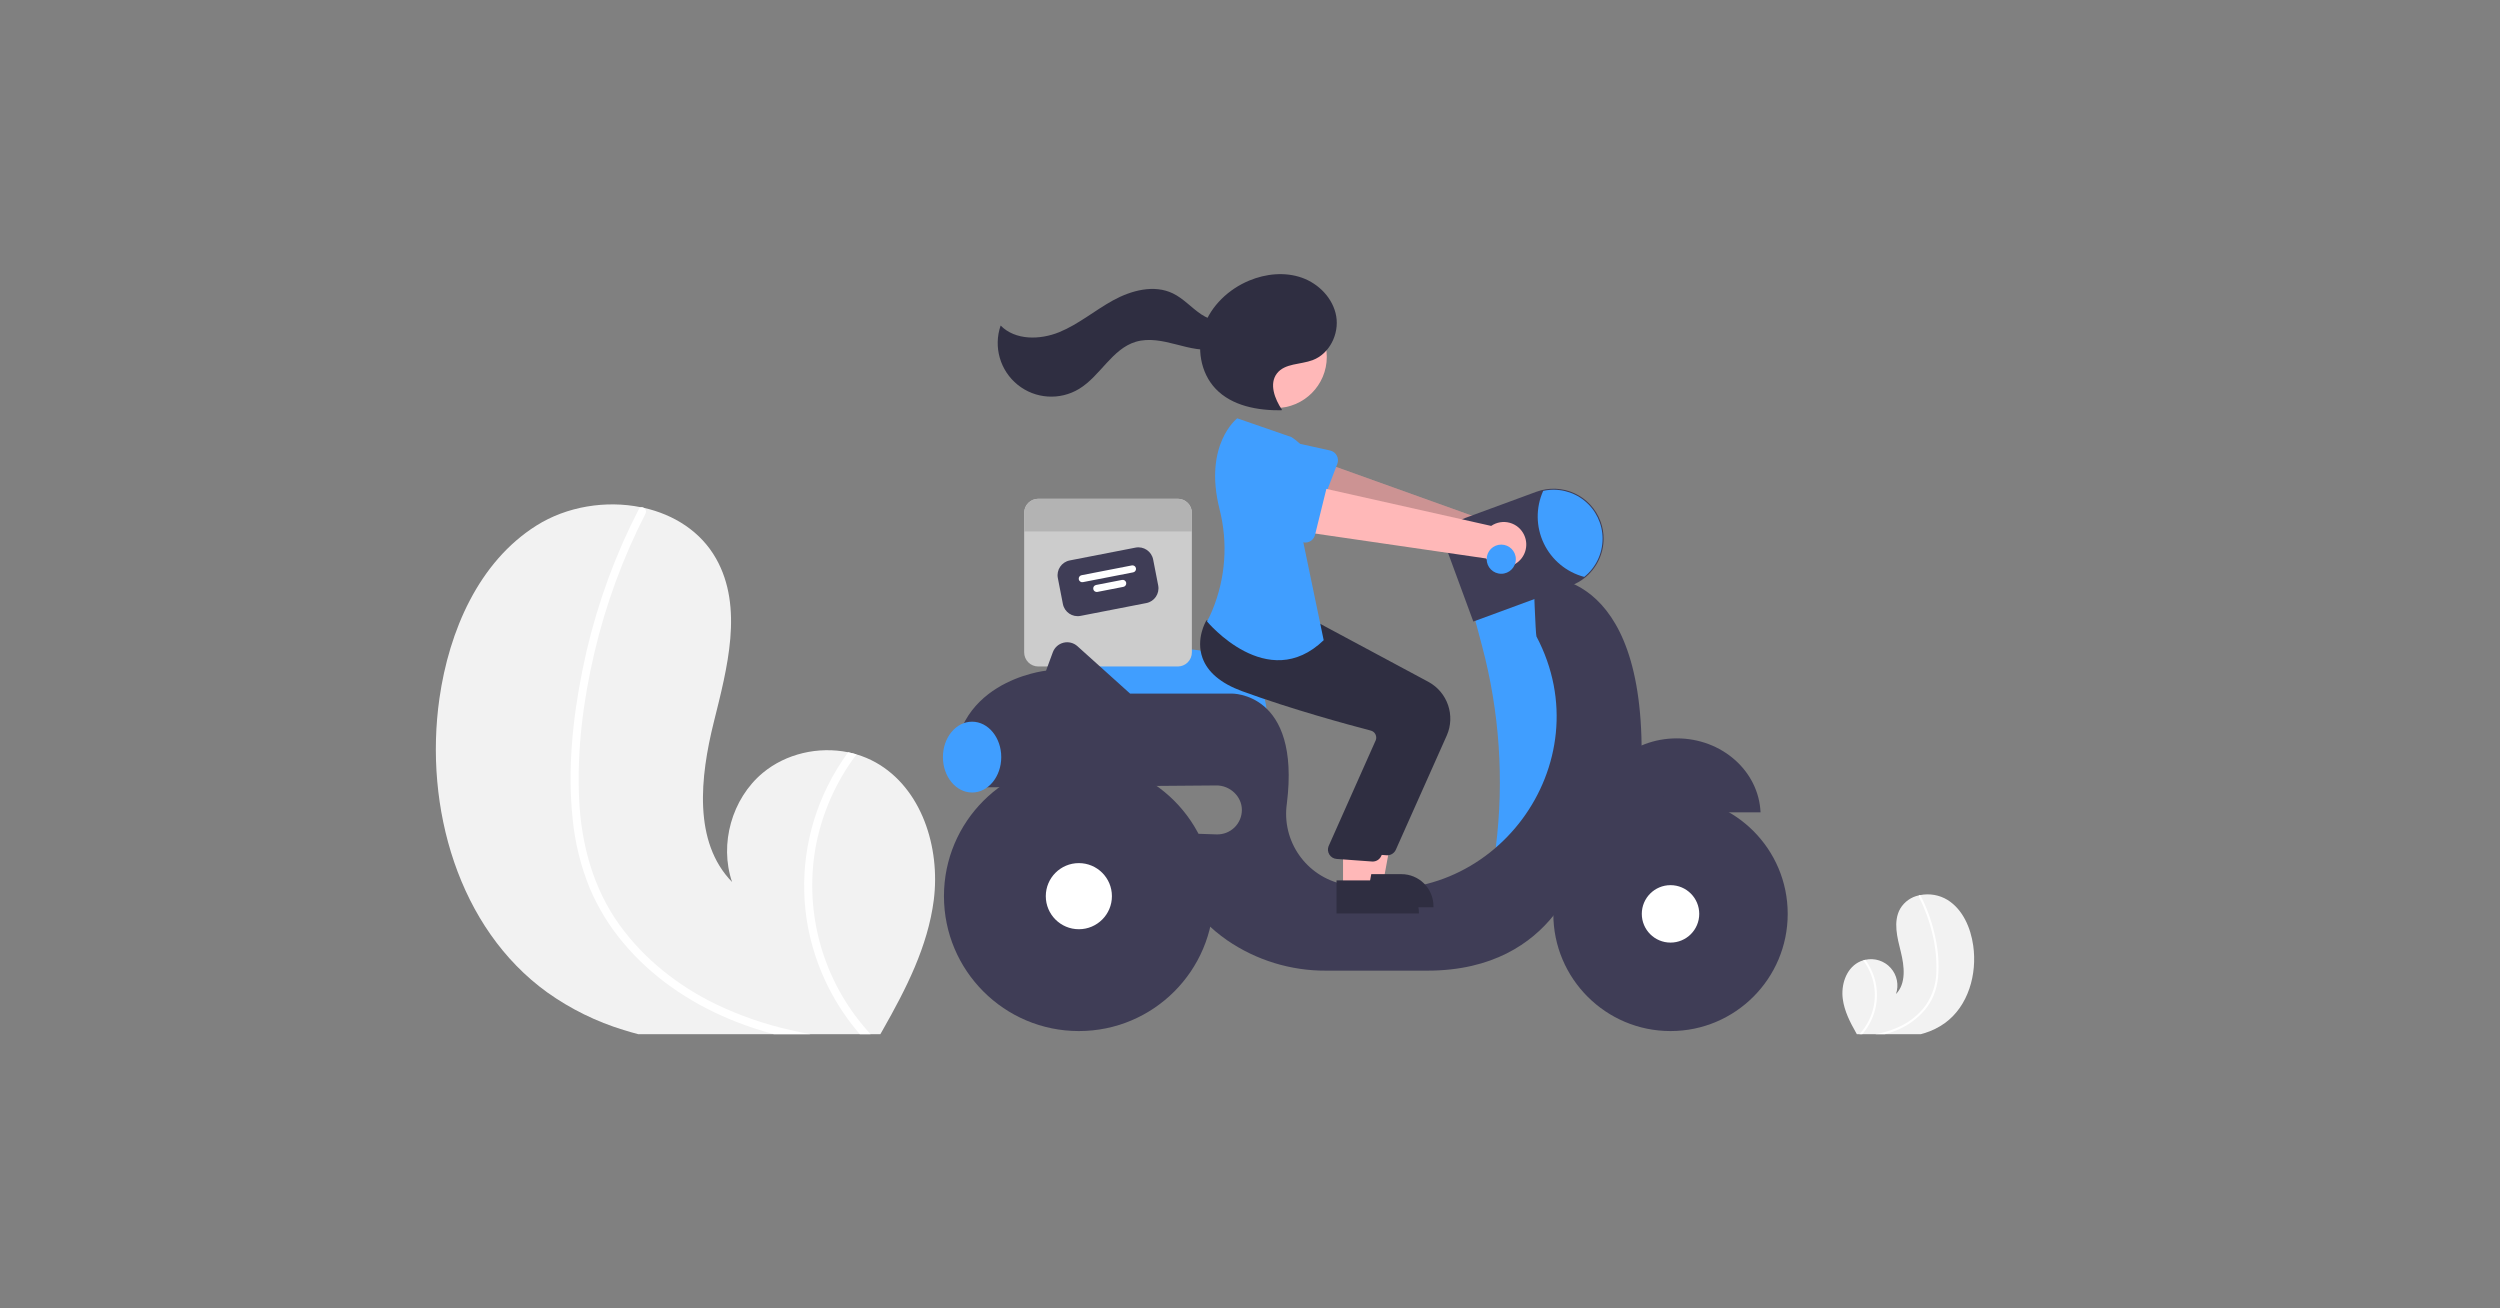 <?xml version="1.0" encoding="UTF-8" standalone="no" ?>
<!DOCTYPE svg PUBLIC "-//W3C//DTD SVG 1.1//EN" "http://www.w3.org/Graphics/SVG/1.1/DTD/svg11.dtd">
<svg xmlns="http://www.w3.org/2000/svg" xmlns:xlink="http://www.w3.org/1999/xlink" version="1.1" width="1200" height="628" viewBox="0 0 1200 628" xml:space="preserve">
<rect x="0" y="0" width="1200" height="628" fill="#808080" stroke="none"/>
<desc>Created with Fabric.js 5.2.4</desc>
<defs>
</defs>
<g transform="matrix(1 0 0 1 600 314)" id="dd8a82f5-47ea-4ecf-a8bf-b84a2d3e234d"  >
<rect style="stroke: none; stroke-width: 1; stroke-dasharray: none; stroke-linecap: butt; stroke-dashoffset: 0; stroke-linejoin: miter; stroke-miterlimit: 4; fill: rgb(255,255,255); fill-rule: nonzero; opacity: 1; visibility: hidden;" vector-effect="non-scaling-stroke"  x="-600" y="-314" rx="0" ry="0" width="1200" height="628" />
</g>
<g transform="matrix(Infinity NaN NaN Infinity 0 0)" id="ad523a37-53ff-4001-8b3e-8f2c737e7a3b"  >
</g>
<g transform="matrix(1 0 0 1 616.09 314)"  >
<g style="" vector-effect="non-scaling-stroke"   >
		<g transform="matrix(1 0 0 1 0 0)"  >
<rect style="stroke: none; stroke-width: 1; stroke-dasharray: none; stroke-linecap: butt; stroke-dashoffset: 0; stroke-linejoin: miter; stroke-miterlimit: 4; fill: rgb(255,255,255); fill-rule: nonzero; opacity: 1; visibility: hidden;" vector-effect="non-scaling-stroke"  x="-540" y="-540" rx="0" ry="0" width="1080" height="1080" />
</g>
		<g transform="matrix(1 0 0 1 -287.06 55.26)"  >
<path style="stroke: none; stroke-width: 1; stroke-dasharray: none; stroke-linecap: butt; stroke-dashoffset: 0; stroke-linejoin: miter; stroke-miterlimit: 4; fill: rgb(242,242,242); fill-rule: nonzero; opacity: 1;" vector-effect="non-scaling-stroke"  transform=" translate(-312.94, -505.26)" d="M 432.13 567.974 C 429.28 590.304 418.8 610.734 407.62 630.414 C 407.25 631.084 406.87 631.744 406.48 632.414 L 290.28 632.414 C 287.93 631.804 285.61 631.134 283.3 630.414 C 270.175 626.419 257.785 620.323 246.61 612.364 C 203.86 581.564 187.41 523.364 194.84 471.214 C 199.46 438.814 213.68 405.734 241.37 388.284 C 255.99 379.054 274.77 376.054 291.6 379.484 C 292.04 379.564 292.48 379.664 292.93 379.754 C 307.41 383.014 320.31 391.114 327.65 404.164 C 340.85 427.614 332.99 456.664 326.5 482.764 C 320.03 508.864 316.52 540.104 335.3 559.354 C 329.1 541.104 335.22 519.334 350.03 506.994 C 361.22 497.684 376.8 494.194 391.01 497.084 C 392.37 497.374 393.71 497.704 395.03 498.104 C 398.22 499.039 401.296 500.327 404.2 501.944 C 426.35 514.315 435.32 542.805 432.13 567.974 Z" stroke-linecap="round" />
</g>
		<g transform="matrix(1 0 0 1 -284.64 55.93)"  >
<path style="stroke: none; stroke-width: 1; stroke-dasharray: none; stroke-linecap: butt; stroke-dashoffset: 0; stroke-linejoin: miter; stroke-miterlimit: 4; fill: rgb(255,255,255); fill-rule: nonzero; opacity: 1;" vector-effect="non-scaling-stroke"  transform=" translate(-315.36, -505.93)" d="M 363.23 630.414 C 366.45 631.164 369.68 631.824 372.93 632.414 L 355.36 632.414 C 353.06 631.794 350.77 631.135 348.5 630.414 Q 341.015 628.074 333.76 625.044 C 314.36 616.904 296.49 604.684 282.97 588.424 C 276.358 580.547 270.958 571.726 266.95 562.255 C 262.603 551.549 259.841 540.267 258.75 528.764 C 256.3 505.164 258.8 480.914 263.47 457.735 C 268.289 433.71 276.068 410.375 286.63 388.265 Q 288.535 384.29 290.57 380.365 C 290.759 379.928 291.139 379.603 291.6 379.485 C 292.061 379.395 292.54 379.492 292.93 379.755 C 293.902 380.312 294.267 381.535 293.76 382.534 C 282.87 403.77 274.616 426.257 269.18 449.494 C 263.86 472.164 260.84 495.884 261.87 519.194 C 262.85 540.974 268.54 562.394 281.45 580.204 C 293.24 596.464 309.52 609.284 327.53 618.014 C 338.929 623.469 350.904 627.628 363.23 630.414 Z" stroke-linecap="round" />
</g>
		<g transform="matrix(1 0 0 1 -214.15 114.75)"  >
<path style="stroke: none; stroke-width: 1; stroke-dasharray: none; stroke-linecap: butt; stroke-dashoffset: 0; stroke-linejoin: miter; stroke-miterlimit: 4; fill: rgb(255,255,255); fill-rule: nonzero; opacity: 1;" vector-effect="non-scaling-stroke"  transform=" translate(-385.85, -564.75)" d="M 401.79 632.414 L 396.61 632.414 C 396.03 631.755 395.47 631.084 394.92 630.414 C 383.121 616.079 375.128 598.999 371.68 580.755 C 367.492 557.987 370.75 534.476 380.97 513.705 C 383.821 507.88 387.181 502.318 391.01 497.085 C 392.37 497.375 393.71 497.705 395.03 498.105 C 384.958 511.448 378.184 526.984 375.26 543.445 C 369.976 574.682 379.066 606.635 400 630.414 C 400.58 631.084 401.18 631.755 401.79 632.414 Z" stroke-linecap="round" />
</g>
		<g transform="matrix(1 0 0 1 299.89 148.85)"  >
<path style="stroke: none; stroke-width: 1; stroke-dasharray: none; stroke-linecap: butt; stroke-dashoffset: 0; stroke-linejoin: miter; stroke-miterlimit: 4; fill: rgb(242,242,242); fill-rule: nonzero; opacity: 1;" vector-effect="non-scaling-stroke"  transform=" translate(-899.89, -598.85)" d="M 868.429 615.408 C 869.182 621.301 871.947 626.693 874.898 631.887 C 874.996 632.064 875.096 632.238 875.199 632.415 L 905.866 632.415 C 906.486 632.254 907.099 632.077 907.708 631.887 C 911.172 630.832 914.442 629.223 917.392 627.123 C 928.674 618.994 933.016 603.634 931.055 589.871 C 929.835 581.32 926.082 572.59 918.774 567.984 C 914.806 565.567 910.071 564.738 905.518 565.662 C 905.402 565.683 905.285 565.709 905.167 565.733 C 901.333 566.474 897.998 568.818 896.004 572.175 C 892.52 578.364 894.594 586.031 896.307 592.919 C 898.015 599.807 898.941 608.052 893.985 613.133 C 895.464 608.807 894.492 604.019 891.444 600.612 C 888.395 597.204 883.745 595.708 879.282 596.698 C 878.923 596.775 878.569 596.862 878.221 596.968 C 877.379 597.214 876.567 597.554 875.801 597.981 C 869.955 601.246 867.587 608.765 868.429 615.408 Z" stroke-linecap="round" />
</g>
		<g transform="matrix(1 0 0 1 299.23 149.03)"  >
<path style="stroke: none; stroke-width: 1; stroke-dasharray: none; stroke-linecap: butt; stroke-dashoffset: 0; stroke-linejoin: miter; stroke-miterlimit: 4; fill: rgb(255,255,255); fill-rule: nonzero; opacity: 1;" vector-effect="non-scaling-stroke"  transform=" translate(-899.23, -599.03)" d="M 886.613 631.887 C 885.764 632.085 884.911 632.259 884.053 632.415 L 888.69 632.415 C 889.297 632.251 889.902 632.077 890.501 631.887 Q 892.476 631.269 894.391 630.469 C 899.568 628.367 904.165 625.053 907.795 620.805 C 909.541 618.726 910.966 616.398 912.023 613.898 C 913.171 611.073 913.9 608.095 914.187 605.059 C 914.714 598.784 914.294 592.464 912.942 586.313 C 911.67 579.973 909.617 573.814 906.829 567.979 Q 906.327 566.93 905.79 565.894 C 905.74 565.779 905.639 565.693 905.518 565.662 C 905.396 565.638 905.27 565.664 905.167 565.733 C 904.91 565.88 904.814 566.203 904.948 566.467 C 907.822 572.071 910 578.006 911.435 584.139 C 912.913 590.154 913.562 596.343 913.364 602.534 C 913.259 608.292 911.462 613.891 908.197 618.635 C 905.022 622.908 900.845 626.334 896.035 628.614 C 893.027 630.054 889.866 631.151 886.613 631.887 Z" stroke-linecap="round" />
</g>
		<g transform="matrix(1 0 0 1 280.64 164.56)"  >
<path style="stroke: none; stroke-width: 1; stroke-dasharray: none; stroke-linecap: butt; stroke-dashoffset: 0; stroke-linejoin: miter; stroke-miterlimit: 4; fill: rgb(255,255,255); fill-rule: nonzero; opacity: 1;" vector-effect="non-scaling-stroke"  transform=" translate(-880.64, -614.56)" d="M 876.437 632.415 L 877.804 632.415 C 877.957 632.24 878.105 632.064 878.25 631.887 C 881.364 628.103 883.473 623.595 884.383 618.781 C 885.488 612.772 884.629 606.567 881.931 601.085 C 881.179 599.548 880.292 598.08 879.282 596.698 C 878.923 596.775 878.569 596.862 878.221 596.968 C 880.879 600.489 882.667 604.59 883.438 608.934 C 884.833 617.178 882.434 625.611 876.909 631.887 C 876.756 632.064 876.598 632.24 876.437 632.415 Z" stroke-linecap="round" />
</g>
		<g transform="matrix(1 0 0 1 -56.49 10.76)"  >
<path style="stroke: none; stroke-width: 1; stroke-dasharray: none; stroke-linecap: butt; stroke-dashoffset: 0; stroke-linejoin: miter; stroke-miterlimit: 4; fill: rgb(64,158,255); fill-rule: nonzero; opacity: 1;" vector-effect="non-scaling-stroke"  transform=" translate(-543.51, -460.76)" d="M 592.01 480.094 L 496.029 480.094 L 495.011 450.583 C 494.922 447.994 495.971 445.496 497.881 443.746 C 499.791 441.996 502.371 441.17 504.942 441.484 L 560.797 448.324 L 560.803 448.324 C 578.044 448.37 591.998 462.353 592.01 479.594 Z" stroke-linecap="round" />
</g>
		<g transform="matrix(1 0 0 1 -84.24 -34.34)"  >
<path style="stroke: none; stroke-width: 1; stroke-dasharray: none; stroke-linecap: butt; stroke-dashoffset: 0; stroke-linejoin: miter; stroke-miterlimit: 4; fill: rgb(204,204,204); fill-rule: nonzero; opacity: 1;" vector-effect="non-scaling-stroke"  transform=" translate(-515.76, -415.66)" d="M 549.231 375.414 L 482.289 375.414 C 480.491 375.414 478.766 376.128 477.495 377.399 C 476.223 378.671 475.509 380.395 475.51 382.193 L 475.51 449.136 C 475.509 450.934 476.223 452.658 477.495 453.93 C 478.766 455.201 480.491 455.915 482.289 455.914 L 549.231 455.914 C 551.029 455.915 552.753 455.201 554.025 453.93 C 555.296 452.658 556.01 450.934 556.01 449.136 L 556.01 382.193 C 556.01 380.395 555.296 378.671 554.025 377.399 C 552.753 376.128 551.029 375.414 549.231 375.414 Z" stroke-linecap="round" />
</g>
		<g transform="matrix(1 0 0 1 -84.24 -34.76)"  >
<path style="stroke: none; stroke-width: 1; stroke-dasharray: none; stroke-linecap: butt; stroke-dashoffset: 0; stroke-linejoin: miter; stroke-miterlimit: 4; fill: rgb(63,61,86); fill-rule: nonzero; opacity: 1;" vector-effect="non-scaling-stroke"  transform=" translate(-515.76, -415.24)" d="M 534.154 425.471 L 502.548 431.626 C 498.645 432.382 494.866 429.835 494.102 425.933 L 491.672 413.457 C 490.916 409.553 493.463 405.775 497.365 405.01 L 528.971 398.855 C 532.875 398.1 536.654 400.647 537.418 404.549 L 539.848 417.025 C 540.603 420.928 538.056 424.707 534.154 425.471 Z" stroke-linecap="round" />
</g>
		<g transform="matrix(1 0 0 1 -84.55 -38.58)"  >
<path style="stroke: none; stroke-width: 1; stroke-dasharray: none; stroke-linecap: butt; stroke-dashoffset: 0; stroke-linejoin: miter; stroke-miterlimit: 4; fill: rgb(255,255,255); fill-rule: nonzero; opacity: 1;" vector-effect="non-scaling-stroke"  transform=" translate(-515.45, -411.42)" d="M 527.831 410.732 L 503.71 415.429 C 502.792 415.608 501.902 415.008 501.723 414.089 C 501.544 413.171 502.144 412.281 503.063 412.102 L 527.183 407.405 C 528.102 407.226 528.992 407.826 529.171 408.744 C 529.349 409.663 528.75 410.553 527.831 410.732 Z" stroke-linecap="round" />
</g>
		<g transform="matrix(1 0 0 1 -83.42 -32.76)"  >
<path style="stroke: none; stroke-width: 1; stroke-dasharray: none; stroke-linecap: butt; stroke-dashoffset: 0; stroke-linejoin: miter; stroke-miterlimit: 4; fill: rgb(255,255,255); fill-rule: nonzero; opacity: 1;" vector-effect="non-scaling-stroke"  transform=" translate(-516.58, -417.24)" d="M 523.143 417.688 L 510.666 420.117 C 509.748 420.296 508.858 419.697 508.679 418.778 C 508.5 417.859 509.1 416.969 510.019 416.79 L 522.495 414.361 C 523.413 414.182 524.303 414.782 524.482 415.7 C 524.661 416.619 524.061 417.509 523.143 417.688 Z" stroke-linecap="round" />
</g>
		<g transform="matrix(1 0 0 1 -84.24 -66.75)"  >
<path style="stroke: none; stroke-width: 1; stroke-dasharray: none; stroke-linecap: butt; stroke-dashoffset: 0; stroke-linejoin: miter; stroke-miterlimit: 4; fill: rgb(179,179,179); fill-rule: nonzero; opacity: 1;" vector-effect="non-scaling-stroke"  transform=" translate(-515.76, -383.25)" d="M 556.01 382.193 L 556.01 391.091 L 475.51 391.091 L 475.51 382.193 C 475.509 380.395 476.223 378.671 477.495 377.399 C 478.766 376.128 480.491 375.414 482.289 375.415 L 549.231 375.415 C 551.029 375.414 552.753 376.128 554.025 377.399 C 555.296 378.671 556.01 380.395 556.01 382.193 Z" stroke-linecap="round" />
</g>
		<g transform="matrix(1 0 0 1 61.34 -68.79)"  >
<path style="stroke: none; stroke-width: 1; stroke-dasharray: none; stroke-linecap: butt; stroke-dashoffset: 0; stroke-linejoin: miter; stroke-miterlimit: 4; fill: rgb(255,184,184); fill-rule: nonzero; opacity: 1;" vector-effect="non-scaling-stroke"  transform=" translate(-661.34, -381.21)" d="M 716.761 393.877 C 715.82 390.84 713.582 388.376 710.65 387.148 C 707.717 385.919 704.392 386.053 701.567 387.512 L 609.471 354.47 L 605.414 377.477 L 697.218 402.722 C 700.046 407.407 705.932 409.237 710.918 406.98 C 715.904 404.723 718.414 399.094 716.761 393.877 Z" stroke-linecap="round" />
</g>
		<g transform="matrix(1 0 0 1 61.34 -68.79)"  >
<path style="stroke: none; stroke-width: 1; stroke-dasharray: none; stroke-linecap: butt; stroke-dashoffset: 0; stroke-linejoin: miter; stroke-miterlimit: 4; fill: rgb(0,0,0); fill-rule: nonzero; opacity: 0.2;" vector-effect="non-scaling-stroke"  transform=" translate(-661.34, -381.21)" d="M 716.761 393.877 C 715.82 390.84 713.582 388.376 710.65 387.148 C 707.717 385.919 704.392 386.053 701.567 387.512 L 609.471 354.47 L 605.414 377.477 L 697.218 402.722 C 700.046 407.407 705.932 409.237 710.918 406.98 C 715.904 404.723 718.414 399.094 716.761 393.877 Z" stroke-linecap="round" />
</g>
		<g transform="matrix(1 0 0 1 3.37 -84.7)"  >
<path style="stroke: none; stroke-width: 1; stroke-dasharray: none; stroke-linecap: butt; stroke-dashoffset: 0; stroke-linejoin: miter; stroke-miterlimit: 4; fill: rgb(64,158,255); fill-rule: nonzero; opacity: 1;" vector-effect="non-scaling-stroke"  transform=" translate(-603.37, -365.3)" d="M 625.817 358.662 L 617.121 381.382 C 616.62 382.69 615.575 383.716 614.257 384.191 C 612.94 384.666 611.48 384.545 610.26 383.858 L 589.123 371.962 C 582.253 369.286 578.842 361.556 581.498 354.677 C 584.154 347.799 591.875 344.367 598.761 347.003 L 622.363 352.238 C 623.73 352.541 624.898 353.425 625.561 354.659 C 626.225 355.893 626.318 357.354 625.817 358.662 Z" stroke-linecap="round" />
</g>
		<g transform="matrix(1 0 0 1 118.51 31.41)"  >
<path style="stroke: none; stroke-width: 1; stroke-dasharray: none; stroke-linecap: butt; stroke-dashoffset: 0; stroke-linejoin: miter; stroke-miterlimit: 4; fill: rgb(64,158,255); fill-rule: nonzero; opacity: 1;" vector-effect="non-scaling-stroke"  transform=" translate(-718.51, -481.41)" d="M 724.01 414.914 L 691.01 429.914 L 695.342 446.225 C 703.709 477.723 705.929 510.538 701.882 542.875 L 701.882 542.875 L 726.01 547.914 L 746.01 496.914 L 739.01 438.914 Z" stroke-linecap="round" />
</g>
		<g transform="matrix(1 0 0 1 188.76 58.16)"  >
<path style="stroke: none; stroke-width: 1; stroke-dasharray: none; stroke-linecap: butt; stroke-dashoffset: 0; stroke-linejoin: miter; stroke-miterlimit: 4; fill: rgb(63,61,86); fill-rule: nonzero; opacity: 1;" vector-effect="non-scaling-stroke"  transform=" translate(-788.76, -508.16)" d="M 788.76 490.414 C 767.078 490.414 749.408 506.176 748.551 525.914 L 828.969 525.914 C 828.111 506.176 810.442 490.414 788.76 490.414 Z" stroke-linecap="round" />
</g>
		<g transform="matrix(1 0 0 1 6.91 57.32)"  >
<path style="stroke: none; stroke-width: 1; stroke-dasharray: none; stroke-linecap: butt; stroke-dashoffset: 0; stroke-linejoin: miter; stroke-miterlimit: 4; fill: rgb(63,61,86); fill-rule: nonzero; opacity: 1;" vector-effect="non-scaling-stroke"  transform=" translate(-606.91, -507.32)" d="M 771.881 493.816 C 770.753 404.718 720.01 412.915 720.01 412.915 C 720.01 412.915 720.959 440.648 721.415 441.51 C 753.75 502.69 700.385 574.414 632.455 561.219 Q 630.534 560.846 628.764 560.462 C 610.9 556.732 599.008 539.763 601.6 521.699 C 608.292 467.964 575.01 468.915 575.01 468.915 L 526.343 468.915 L 501.07 446.169 C 499.259 444.538 496.757 443.912 494.391 444.498 C 492.025 445.083 490.104 446.803 489.261 449.09 L 486.01 457.915 C 486.01 457.915 438.01 462.915 442.01 509.915 L 456.85 509.915 C 456.814 511.25 456.867 512.586 457.01 513.915 L 567.761 513.014 C 574.253 512.961 579.983 518.222 580.01 524.714 C 580.023 527.907 578.736 530.969 576.446 533.194 C 574.155 535.419 571.057 536.616 567.865 536.51 L 550.01 535.915 C 544.51 560.415 558.01 576.915 572.885 587.29 C 586.89 596.916 603.508 602.02 620.502 601.915 L 669.01 601.915 C 732.01 601.915 743.01 548.915 743.01 548.915 C 776.01 534.914 771.881 493.816 771.881 493.816 Z" stroke-linecap="round" />
</g>
		<g transform="matrix(1 0 0 1 185.76 124.66)"  >
<circle style="stroke: none; stroke-width: 1; stroke-dasharray: none; stroke-linecap: butt; stroke-dashoffset: 0; stroke-linejoin: miter; stroke-miterlimit: 4; fill: rgb(63,61,86); fill-rule: nonzero; opacity: 1;" vector-effect="non-scaling-stroke"  cx="0" cy="0" r="56.25" />
</g>
		<g transform="matrix(1 0 0 1 185.76 124.66)"  >
<circle style="stroke: none; stroke-width: 1; stroke-dasharray: none; stroke-linecap: butt; stroke-dashoffset: 0; stroke-linejoin: miter; stroke-miterlimit: 4; fill: rgb(255,255,255); fill-rule: nonzero; opacity: 1;" vector-effect="non-scaling-stroke"  cx="0" cy="0" r="13.787" />
</g>
		<g transform="matrix(1 0 0 1 -98.24 116.16)"  >
<circle style="stroke: none; stroke-width: 1; stroke-dasharray: none; stroke-linecap: butt; stroke-dashoffset: 0; stroke-linejoin: miter; stroke-miterlimit: 4; fill: rgb(63,61,86); fill-rule: nonzero; opacity: 1;" vector-effect="non-scaling-stroke"  cx="0" cy="0" r="64.75" />
</g>
		<g transform="matrix(1 0 0 1 -98.24 116.16)"  >
<circle style="stroke: none; stroke-width: 1; stroke-dasharray: none; stroke-linecap: butt; stroke-dashoffset: 0; stroke-linejoin: miter; stroke-miterlimit: 4; fill: rgb(255,255,255); fill-rule: nonzero; opacity: 1;" vector-effect="non-scaling-stroke"  cx="0" cy="0" r="15.87" />
</g>
		<g transform="matrix(1 0 0 1 116.02 -47.54)"  >
<path style="stroke: none; stroke-width: 1; stroke-dasharray: none; stroke-linecap: butt; stroke-dashoffset: 0; stroke-linejoin: miter; stroke-miterlimit: 4; fill: rgb(63,61,86); fill-rule: nonzero; opacity: 1;" vector-effect="non-scaling-stroke"  transform=" translate(-716.02, -402.46)" d="M 691.104 434.347 L 679.23 402.097 C 677.98 398.703 678.13 394.951 679.647 391.667 C 681.163 388.383 683.922 385.836 687.317 384.586 L 721.357 372.055 C 727.329 369.856 733.931 370.119 739.709 372.787 C 745.488 375.455 749.97 380.31 752.169 386.282 C 753.151 388.937 753.652 391.745 753.65 394.575 C 753.624 401.852 750.323 408.731 744.662 413.305 C 742.643 414.925 740.373 416.204 737.942 417.094 Z" stroke-linecap="round" />
</g>
		<g transform="matrix(1 0 0 1 137.58 -58)"  >
<path style="stroke: none; stroke-width: 1; stroke-dasharray: none; stroke-linecap: butt; stroke-dashoffset: 0; stroke-linejoin: miter; stroke-miterlimit: 4; fill: rgb(64,158,255); fill-rule: nonzero; opacity: 1;" vector-effect="non-scaling-stroke"  transform=" translate(-737.58, -392)" d="M 753.15 394.574 C 753.144 401.705 749.908 408.449 744.35 412.914 C 735.827 410.667 728.726 404.784 724.931 396.829 C 721.137 388.874 721.034 379.652 724.65 371.614 C 731.597 370.104 738.855 371.818 744.391 376.279 C 749.927 380.739 753.147 387.465 753.15 394.574 Z" stroke-linecap="round" />
</g>
		<g transform="matrix(1 0 0 1 -149.49 49.41)"  >
<ellipse style="stroke: none; stroke-width: 1; stroke-dasharray: none; stroke-linecap: butt; stroke-dashoffset: 0; stroke-linejoin: miter; stroke-miterlimit: 4; fill: rgb(64,158,255); fill-rule: nonzero; opacity: 1;" vector-effect="non-scaling-stroke"  cx="0" cy="0" rx="14" ry="17" />
</g>
		<g transform="matrix(1 0 0 1 44.62 93.69)"  >
<polygon style="stroke: none; stroke-width: 1; stroke-dasharray: none; stroke-linecap: butt; stroke-dashoffset: 0; stroke-linejoin: miter; stroke-miterlimit: 4; fill: rgb(255,184,184); fill-rule: nonzero; opacity: 1;" vector-effect="non-scaling-stroke"  points="-9.05,15.9 3.21,15.9 9.05,-15.9 -9.05,-15.9 -9.05,15.9 " />
</g>
		<g transform="matrix(1 0 0 1 52.21 113.53)"  >
<path style="stroke: none; stroke-width: 1; stroke-dasharray: none; stroke-linecap: butt; stroke-dashoffset: 0; stroke-linejoin: miter; stroke-miterlimit: 4; fill: rgb(47,46,65); fill-rule: nonzero; opacity: 1;" vector-effect="non-scaling-stroke"  transform=" translate(-652.21, -563.53)" d="M 632.444 555.588 L 656.587 555.587 L 656.588 555.587 C 660.669 555.587 664.583 557.208 667.468 560.093 C 670.354 562.979 671.975 566.892 671.975 570.973 L 671.975 571.473 L 632.444 571.475 Z" stroke-linecap="round" />
</g>
		<g transform="matrix(1 0 0 1 23.52 38.65)"  >
<path style="stroke: none; stroke-width: 1; stroke-dasharray: none; stroke-linecap: butt; stroke-dashoffset: 0; stroke-linejoin: miter; stroke-miterlimit: 4; fill: rgb(47,46,65); fill-rule: nonzero; opacity: 1;" vector-effect="non-scaling-stroke"  transform=" translate(-623.52, -488.65)" d="M 649.801 546.54 Q 649.587 546.54 649.371 546.519 L 632.405 545.284 C 631.014 545.155 629.762 544.388 629.016 543.207 C 628.27 542.026 628.115 540.566 628.595 539.255 L 651.302 488.24 C 651.63 487.321 651.559 486.306 651.106 485.441 C 650.653 484.566 649.849 483.926 648.894 483.682 C 638.217 480.891 610.822 473.459 587.108 464.764 C 576.948 461.038 570.549 455.654 568.089 448.762 C 564.846 439.675 569.644 431.388 569.85 431.04 L 570.011 430.768 L 592.325 432.796 L 616.516 434.853 L 669.53 463.281 C 678.742 468.263 682.58 479.486 678.348 489.065 L 653.908 543.873 C 653.185 545.495 651.577 546.539 649.801 546.54 Z" stroke-linecap="round" />
</g>
		<g transform="matrix(1 0 0 1 -3.79 -142.69)"  >
<circle style="stroke: none; stroke-width: 1; stroke-dasharray: none; stroke-linecap: butt; stroke-dashoffset: 0; stroke-linejoin: miter; stroke-miterlimit: 4; fill: rgb(255,184,184); fill-rule: nonzero; opacity: 1;" vector-effect="non-scaling-stroke"  cx="0" cy="0" r="24.561" />
</g>
		<g transform="matrix(1 0 0 1 37.62 96.69)"  >
<polygon style="stroke: none; stroke-width: 1; stroke-dasharray: none; stroke-linecap: butt; stroke-dashoffset: 0; stroke-linejoin: miter; stroke-miterlimit: 4; fill: rgb(255,184,184); fill-rule: nonzero; opacity: 1;" vector-effect="non-scaling-stroke"  points="-9.05,15.9 3.21,15.9 9.05,-15.9 -9.05,-15.9 -9.05,15.9 " />
</g>
		<g transform="matrix(1 0 0 1 45.21 116.53)"  >
<path style="stroke: none; stroke-width: 1; stroke-dasharray: none; stroke-linecap: butt; stroke-dashoffset: 0; stroke-linejoin: miter; stroke-miterlimit: 4; fill: rgb(47,46,65); fill-rule: nonzero; opacity: 1;" vector-effect="non-scaling-stroke"  transform=" translate(-645.21, -566.53)" d="M 625.444 558.588 L 649.587 558.587 L 649.588 558.587 C 653.669 558.587 657.583 560.208 660.468 563.093 C 663.354 565.979 664.975 569.892 664.975 573.973 L 664.975 574.473 L 625.444 574.475 Z" stroke-linecap="round" />
</g>
		<g transform="matrix(1 0 0 1 16.52 41.65)"  >
<path style="stroke: none; stroke-width: 1; stroke-dasharray: none; stroke-linecap: butt; stroke-dashoffset: 0; stroke-linejoin: miter; stroke-miterlimit: 4; fill: rgb(47,46,65); fill-rule: nonzero; opacity: 1;" vector-effect="non-scaling-stroke"  transform=" translate(-616.52, -491.65)" d="M 642.801 549.54 Q 642.587 549.54 642.371 549.519 L 625.405 548.284 C 624.014 548.155 622.762 547.388 622.016 546.207 C 621.27 545.026 621.115 543.566 621.595 542.255 L 644.302 491.24 C 644.63 490.321 644.559 489.306 644.106 488.441 C 643.653 487.566 642.849 486.926 641.894 486.682 C 631.217 483.891 603.822 476.459 580.108 467.764 C 569.948 464.038 563.549 458.654 561.089 451.762 C 557.846 442.675 562.644 434.388 562.85 434.04 L 563.011 433.768 L 585.325 435.796 L 609.516 437.853 L 662.53 466.281 C 671.742 471.263 675.58 482.486 671.348 492.065 L 646.908 546.873 C 646.185 548.495 644.577 549.539 642.801 549.54 Z" stroke-linecap="round" />
</g>
		<g transform="matrix(1 0 0 1 -8.72 -55.15)"  >
<path style="stroke: none; stroke-width: 1; stroke-dasharray: none; stroke-linecap: butt; stroke-dashoffset: 0; stroke-linejoin: miter; stroke-miterlimit: 4; fill: rgb(64,158,255); fill-rule: nonzero; opacity: 1;" vector-effect="non-scaling-stroke"  transform=" translate(-591.28, -394.85)" d="M 603.78 345.794 L 577.78 336.794 C 577.78 336.794 561.458 349.334 569.299 380.442 C 573.393 396.496 572.2 413.441 565.899 428.763 C 565.14 430.658 564.266 432.506 563.28 434.294 C 563.28 434.294 592.28 469.294 619.28 443.294 L 608.78 392.794 C 608.78 392.794 625.28 359.294 603.78 345.794 Z" stroke-linecap="round" />
</g>
		<g transform="matrix(1 0 0 1 -7.23 -149.73)"  >
<path style="stroke: none; stroke-width: 1; stroke-dasharray: none; stroke-linecap: butt; stroke-dashoffset: 0; stroke-linejoin: miter; stroke-miterlimit: 4; fill: rgb(47,46,65); fill-rule: nonzero; opacity: 1;" vector-effect="non-scaling-stroke"  transform=" translate(-592.77, -300.27)" d="M 599.255 332.702 C 595.759 327.47 593 320.214 596.849 315.236 C 600.648 310.322 608.141 311.046 613.96 308.871 C 622.064 305.843 626.764 296.322 625.298 287.796 C 623.832 279.269 616.988 272.201 608.834 269.309 C 600.68 266.417 591.485 267.358 583.501 270.688 C 573.671 274.788 565.24 282.718 561.704 292.764 C 558.168 302.81 560.058 314.873 567.393 322.594 C 575.257 330.872 587.599 333.079 599.016 332.945" stroke-linecap="round" />
</g>
		<g transform="matrix(1 0 0 1 -78.75 -149.46)"  >
<path style="stroke: none; stroke-width: 1; stroke-dasharray: none; stroke-linecap: butt; stroke-dashoffset: 0; stroke-linejoin: miter; stroke-miterlimit: 4; fill: rgb(47,46,65); fill-rule: nonzero; opacity: 1;" vector-effect="non-scaling-stroke"  transform=" translate(-521.25, -300.54)" d="M 576.408 288.069 C 572.003 291.655 565.283 290.063 560.554 286.916 C 555.826 283.769 551.989 279.287 546.873 276.82 C 537.854 272.47 526.949 275.362 518.172 280.18 C 509.394 284.998 501.612 291.655 492.34 295.436 C 483.068 299.217 471.236 299.404 464.215 292.265 C 460.676 302.521 463.949 313.895 472.399 320.7 C 480.849 327.506 492.66 328.28 501.926 322.636 C 512.085 316.448 517.697 303.472 529.091 300.057 C 535.397 298.167 542.168 299.689 548.541 301.338 C 554.913 302.987 561.558 304.768 567.99 303.364 C 574.421 301.961 580.437 296.181 579.619 289.65 Z" stroke-linecap="round" />
</g>
		<g transform="matrix(1 0 0 1 59.77 -62.4)"  >
<path style="stroke: none; stroke-width: 1; stroke-dasharray: none; stroke-linecap: butt; stroke-dashoffset: 0; stroke-linejoin: miter; stroke-miterlimit: 4; fill: rgb(255,184,184); fill-rule: nonzero; opacity: 1;" vector-effect="non-scaling-stroke"  transform=" translate(-659.77, -387.6)" d="M 715.538 392.877 C 714.23 389.979 711.706 387.81 708.644 386.953 C 705.583 386.095 702.299 386.638 699.676 388.435 L 604.206 367.008 L 603.019 390.34 L 697.236 404.065 C 700.621 408.366 706.688 409.455 711.357 406.6 C 716.026 403.746 717.823 397.85 715.538 392.877 Z" stroke-linecap="round" />
</g>
		<g transform="matrix(1 0 0 1 -1.43 -71.52)"  >
<path style="stroke: none; stroke-width: 1; stroke-dasharray: none; stroke-linecap: butt; stroke-dashoffset: 0; stroke-linejoin: miter; stroke-miterlimit: 4; fill: rgb(64,158,255); fill-rule: nonzero; opacity: 1;" vector-effect="non-scaling-stroke"  transform=" translate(-598.57, -378.48)" d="M 620.945 369.151 L 615.118 392.771 C 614.783 394.131 613.872 395.277 612.623 395.912 C 611.374 396.546 609.911 396.605 608.615 396.074 L 586.173 386.877 C 579.019 385.074 574.676 377.82 576.464 370.663 C 578.252 363.506 585.496 359.147 592.657 360.92 L 616.725 363.202 C 618.119 363.335 619.387 364.068 620.197 365.21 C 621.008 366.353 621.281 367.791 620.945 369.151 Z" stroke-linecap="round" />
</g>
		<g transform="matrix(1 0 0 1 104.51 -45.59)"  >
<circle style="stroke: none; stroke-width: 1; stroke-dasharray: none; stroke-linecap: butt; stroke-dashoffset: 0; stroke-linejoin: miter; stroke-miterlimit: 4; fill: rgb(64,158,255); fill-rule: nonzero; opacity: 1;" vector-effect="non-scaling-stroke"  cx="0" cy="0" r="7" />
</g>
</g>
</g>
</svg>